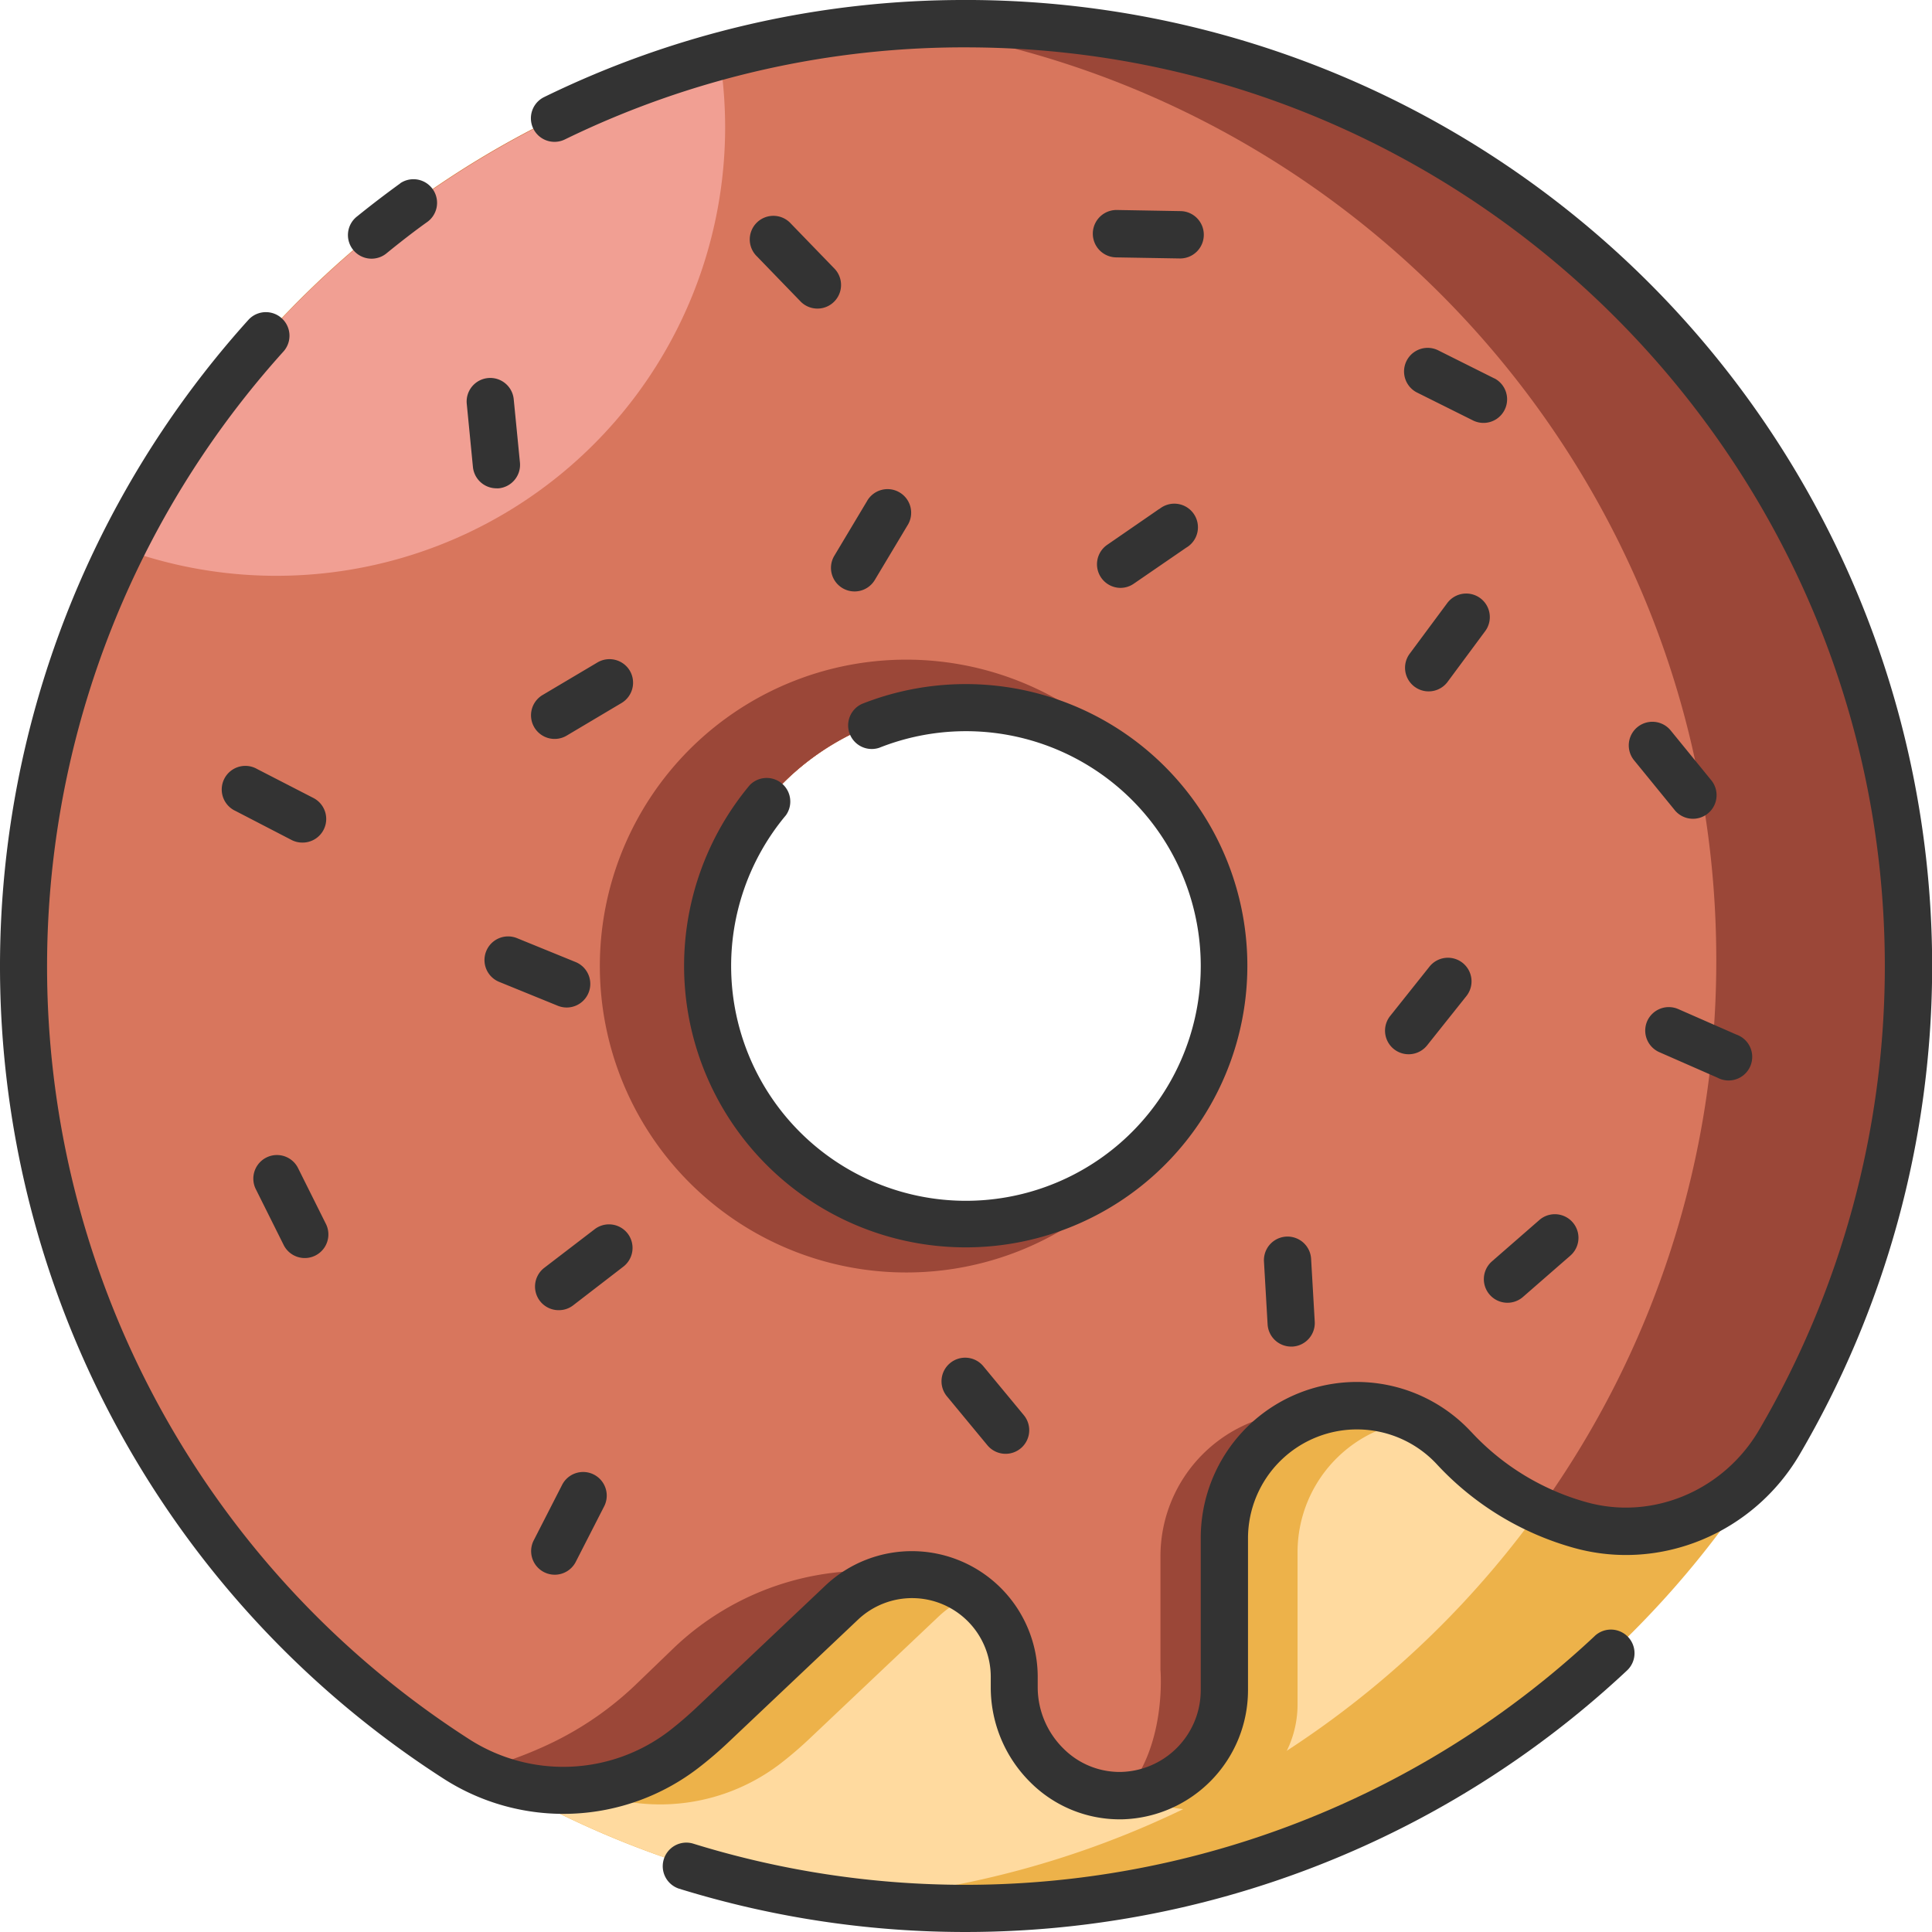 <svg xmlns="http://www.w3.org/2000/svg" viewBox="0 0 448.43 448.43"><g data-name="Layer 2"><g data-name="donut, dessert, sugar, bakery, chocolate, food, meal, fast, restaurant, junk, fastfood"><path fill="#edb24a" d="M224.37,5.48c-120.93-.09-219,98-218.89,218.89C5.56,343.28,105.15,442.87,224.06,443,345,443,443,345,443,224.06,442.87,105.15,343.28,5.56,224.37,5.48Zm3,278.61a60,60,0,1,1,56.75-56.75A60,60,0,0,1,227.34,284.09Z"/><path fill="#ffda9f" d="M208.38,6.05C94.92,14.17,5.4,108.82,5.48,224.37,5.55,333.6,89.61,426.52,195.46,441c113.47-8.12,203-102.77,202.9-218.32C398.29,113.44,314.24,20.52,208.38,6.05Zm75.71,221.29a60,60,0,0,1-83.94,51.79,58.65,58.65,0,0,1-17.41,3.57,60,60,0,1,1,20.95-114.79,59,59,0,0,1,17.41-3.57A60,60,0,0,1,284.09,227.34Z"/><path fill="#edb24a" d="M225.72,9.25c-113.36,8-203.27,102.69-203.27,218.2,0,77.19,45.46,145,105.84,184a45.88,45.88,0,0,0,52.88-2.13q3.45-2.67,6.67-5.71l30-28.39a23.76,23.76,0,0,1,16.32-6.5c13.1,0,18.25,10.63,18.25,23.74V395c0,13.67,11.18,25.27,24.85,25a24.38,24.38,0,0,0,23.91-24.38V360.28a30.76,30.76,0,0,1,30.76-30.76h0a30.76,30.76,0,0,1,22.46,9.75l.13.14a62.77,62.77,0,0,0,19.73,14.31,217.71,217.71,0,0,0,41.11-127.66C415.34,115.13,332.76,23.49,225.72,9.25Zm15.47,278.16a60,60,0,0,1-19.64-3.31,60,60,0,1,1,22.3-116.54,60,60,0,0,1-2.66,119.85Z"/><path fill="#9b4738" d="M225.62,5.48C104.44,4.72,5.47,103,5.48,224.22a218.58,218.58,0,0,0,100.35,184,45.89,45.89,0,0,0,52.88-2.13,86,86,0,0,0,6.67-5.72l30-28.38a23.67,23.67,0,0,1,16.31-6.5h0a23.72,23.72,0,0,1,23.73,23.73v2.61c0,13.66,11.19,25.27,24.85,25a24.37,24.37,0,0,0,23.91-24.37V357.05a30.76,30.76,0,0,1,30.76-30.76h0A30.74,30.74,0,0,1,337.39,336l.13.14a62.81,62.81,0,0,0,27.84,17.41A41.42,41.42,0,0,0,413,334.79a217.67,217.67,0,0,0,30-110.57C443,103.88,345.78,6.24,225.62,5.48Zm-1.4,278.69a60,60,0,1,1,60-60A60,60,0,0,1,224.22,284.17Z"/><path fill="#d8765d" d="M208.74,6C95.38,14,5.47,108.71,5.48,224.22a218.58,218.58,0,0,0,100.35,184,45.89,45.89,0,0,0,52.88-2.13,86,86,0,0,0,6.67-5.72l30-28.38a23.73,23.73,0,0,1,40,17.23v2.61c0,13.66,11.19,25.27,24.85,25a24.37,24.37,0,0,0,23.91-24.37V357.05a30.76,30.76,0,0,1,30.76-30.76h0A30.74,30.74,0,0,1,337.39,336l.13.14a63,63,0,0,0,19.73,14.31,217.71,217.71,0,0,0,41.11-127.66C398.36,111.89,315.78,20.26,208.74,6Zm15.48,278.15a60,60,0,1,1,60-60A60,60,0,0,1,224.22,284.17Z"/><path fill="#f19f93" d="M28.18,127.24A104.16,104.16,0,0,0,168.31,29.57,105.31,105.31,0,0,0,167,13.09,219.69,219.69,0,0,0,28.18,127.24Z"/><path fill="#9b4738" d="M284.17,392.43V357.05a30.77,30.77,0,0,1,21.46-29.33h-2.78a33.5,33.5,0,0,0-33.5,33.5v26.34s1.6,18.21-8.78,29.22A24.37,24.37,0,0,0,284.17,392.43Z"/><path fill="#9b4738" d="M156.22,382.67,148,390.59a75.81,75.81,0,0,1-20.06,14,94.23,94.23,0,0,1-17.29,6.28,45.79,45.79,0,0,0,48.06-4.8,86,86,0,0,0,6.67-5.72l30-28.38a23.67,23.67,0,0,1,16.31-6.5A64.66,64.66,0,0,0,156.22,382.67Z"/><path fill="#9b4738" d="M210.34,295.35a71,71,0,0,0,59.71-32.5,60,60,0,1,1,0-77.27,71.12,71.12,0,1,0-59.71,109.77Z"/><path fill="#333" d="M370.15,379.73A213.6,213.6,0,0,1,160.8,427.89a5.48,5.48,0,0,0-3.26,10.46,224.61,224.61,0,0,0,220.11-50.63,5.48,5.48,0,0,0-7.5-8Z"/><path fill="#333" d="M92.92,42.55c-3.37,2.44-6.72,5-10,7.65a5.48,5.48,0,1,0,6.91,8.5c3.09-2.51,6.27-5,9.48-7.28a5.48,5.48,0,0,0-6.43-8.87Z"/><path fill="#333" d="M158.78,224.22a65.37,65.37,0,1,0,41.31-60.85,5.48,5.48,0,0,0,4,10.19,54.5,54.5,0,1,1-21.67,15.66,5.48,5.48,0,0,0-8.39-7A65.5,65.5,0,0,0,158.78,224.22Z"/><path fill="#333" d="M225.66,0H224.2a221.63,221.63,0,0,0-97.9,22.53,5.47,5.47,0,1,0,4.8,9.84A211.3,211.3,0,0,1,225.59,11c116.84.74,211.89,96.4,211.89,213.26A213,213,0,0,1,408.24,332c-8.25,14-24.66,20.91-39.9,16.7a57.41,57.41,0,0,1-26.81-16.3l-.14-.14a36.22,36.22,0,0,0-62.69,24.75v35.38a19,19,0,0,1-18.54,18.89,18.42,18.42,0,0,1-13.3-5.4,20,20,0,0,1-6-14.13v-2.61A29.21,29.21,0,0,0,191.6,368l-30,28.39c-2,1.88-4.1,3.68-6.26,5.36a40.41,40.41,0,0,1-46.56,1.85,213.13,213.13,0,0,1-43-322,5.48,5.48,0,1,0-8.14-7.34,224.11,224.11,0,0,0,45.22,338.52,51.4,51.4,0,0,0,59.2-2.4,90.81,90.81,0,0,0,7.09-6.07l30-28.38a18.26,18.26,0,0,1,30.81,13.25v2.61a31,31,0,0,0,9.25,21.95,29.3,29.3,0,0,0,20.62,8.54h.55a30,30,0,0,0,29.29-29.85V357.05a25.29,25.29,0,0,1,43.74-17.28l.12.13a68.36,68.36,0,0,0,31.92,19.41c20,5.51,41.51-3.41,52.26-21.72A224.25,224.25,0,0,0,225.66,0Z"/><path fill="#333" d="M65.9,289.09a5.48,5.48,0,0,0,9.8-4.9L69.12,271a5.48,5.48,0,0,0-9.8,4.9Z"/><path fill="#333" d="M145.69,286.32a5.47,5.47,0,0,0-7.68-1l-11.68,8.95a5.48,5.48,0,0,0,3.34,9.83A5.39,5.39,0,0,0,133,303L144.68,294A5.49,5.49,0,0,0,145.69,286.32Z"/><path fill="#333" d="M130.53,344.53l-6.7,13.1a5.48,5.48,0,0,0,9.75,5l6.7-13.1a5.48,5.48,0,0,0-9.75-5Z"/><path fill="#333" d="M112.86,220.76a5.47,5.47,0,0,0,3,7.14l13.62,5.55a5.6,5.6,0,0,0,2.07.4,5.48,5.48,0,0,0,2.06-10.55L120,217.75A5.48,5.48,0,0,0,112.86,220.76Z"/><path fill="#333" d="M146.18,155.67a5.49,5.49,0,0,0-7.51-1.91L126,161.28a5.48,5.48,0,1,0,5.6,9.42l12.65-7.52A5.49,5.49,0,0,0,146.18,155.67Z"/><path fill="#333" d="M70.24,195.57a5.48,5.48,0,0,0,2.51-10.35l-13.08-6.73a5.48,5.48,0,1,0-5,9.74L67.74,195A5.49,5.49,0,0,0,70.24,195.57Z"/><path fill="#333" d="M113.26,87.75a5.47,5.47,0,0,0-4.92,6l1.43,14.64a5.49,5.49,0,0,0,5.45,4.95,4.89,4.89,0,0,0,.54,0,5.48,5.48,0,0,0,4.92-6l-1.44-14.65A5.47,5.47,0,0,0,113.26,87.75Z"/><path fill="#333" d="M195.54,136.5a5.47,5.47,0,0,0,7.51-1.89L210.6,122a5.48,5.48,0,1,0-9.4-5.62L193.65,129A5.47,5.47,0,0,0,195.54,136.5Z"/><path fill="#333" d="M183.56,51.89a5.48,5.48,0,1,0-7.87,7.62l10.23,10.57a5.48,5.48,0,0,0,7.87-7.62Z"/><path fill="#333" d="M279.41,54.55A5.48,5.48,0,0,0,274,49l-14.71-.26h-.09a5.48,5.48,0,0,0-.1,11l14.72.25h.09A5.49,5.49,0,0,0,279.41,54.55Z"/><path fill="#333" d="M269.08,118.12,257,126.45a5.48,5.48,0,0,0,3.11,10,5.42,5.42,0,0,0,3.09-1l12.13-8.33a5.48,5.48,0,1,0-6.2-9Z"/><path fill="#333" d="M346.86,87.84,333.7,81.26a5.48,5.48,0,0,0-4.9,9.8L342,97.64a5.48,5.48,0,0,0,4.9-9.8Z"/><path fill="#333" d="M343.57,138.83A5.49,5.49,0,0,0,335.9,140l-8.76,11.81a5.48,5.48,0,0,0,8.8,6.53l8.76-11.82A5.47,5.47,0,0,0,343.57,138.83Z"/><path fill="#333" d="M387.78,169.55a5.48,5.48,0,0,0-8.5,6.92l9.3,11.4a5.48,5.48,0,1,0,8.49-6.92Z"/><path fill="#333" d="M323.54,243.51a5.49,5.49,0,0,0,7.7-.87l9.17-11.51a5.48,5.48,0,0,0-8.57-6.83l-9.17,11.51A5.48,5.48,0,0,0,323.54,243.51Z"/><path fill="#333" d="M382.33,237a5.48,5.48,0,0,0,2.82,7.22l13.47,5.91a5.48,5.48,0,1,0,4.4-10l-13.47-5.91A5.49,5.49,0,0,0,382.33,237Z"/><path fill="#333" d="M349.89,302.38a5.49,5.49,0,0,0,3.6-1.35l11.09-9.67a5.48,5.48,0,0,0-7.2-8.26l-11.09,9.67a5.48,5.48,0,0,0,3.6,9.61Z"/><path fill="#333" d="M299.66,312.55H300a5.48,5.48,0,0,0,5.16-5.78l-.85-14.69a5.48,5.48,0,0,0-10.94.63l.85,14.69A5.48,5.48,0,0,0,299.66,312.55Z"/><path fill="#333" d="M220.52,316.39a5.47,5.47,0,0,0-.73,7.71l9.38,11.34a5.49,5.49,0,0,0,4.22,2,5.48,5.48,0,0,0,4.22-9l-9.38-11.34A5.48,5.48,0,0,0,220.52,316.39Z"/></g></g></svg>